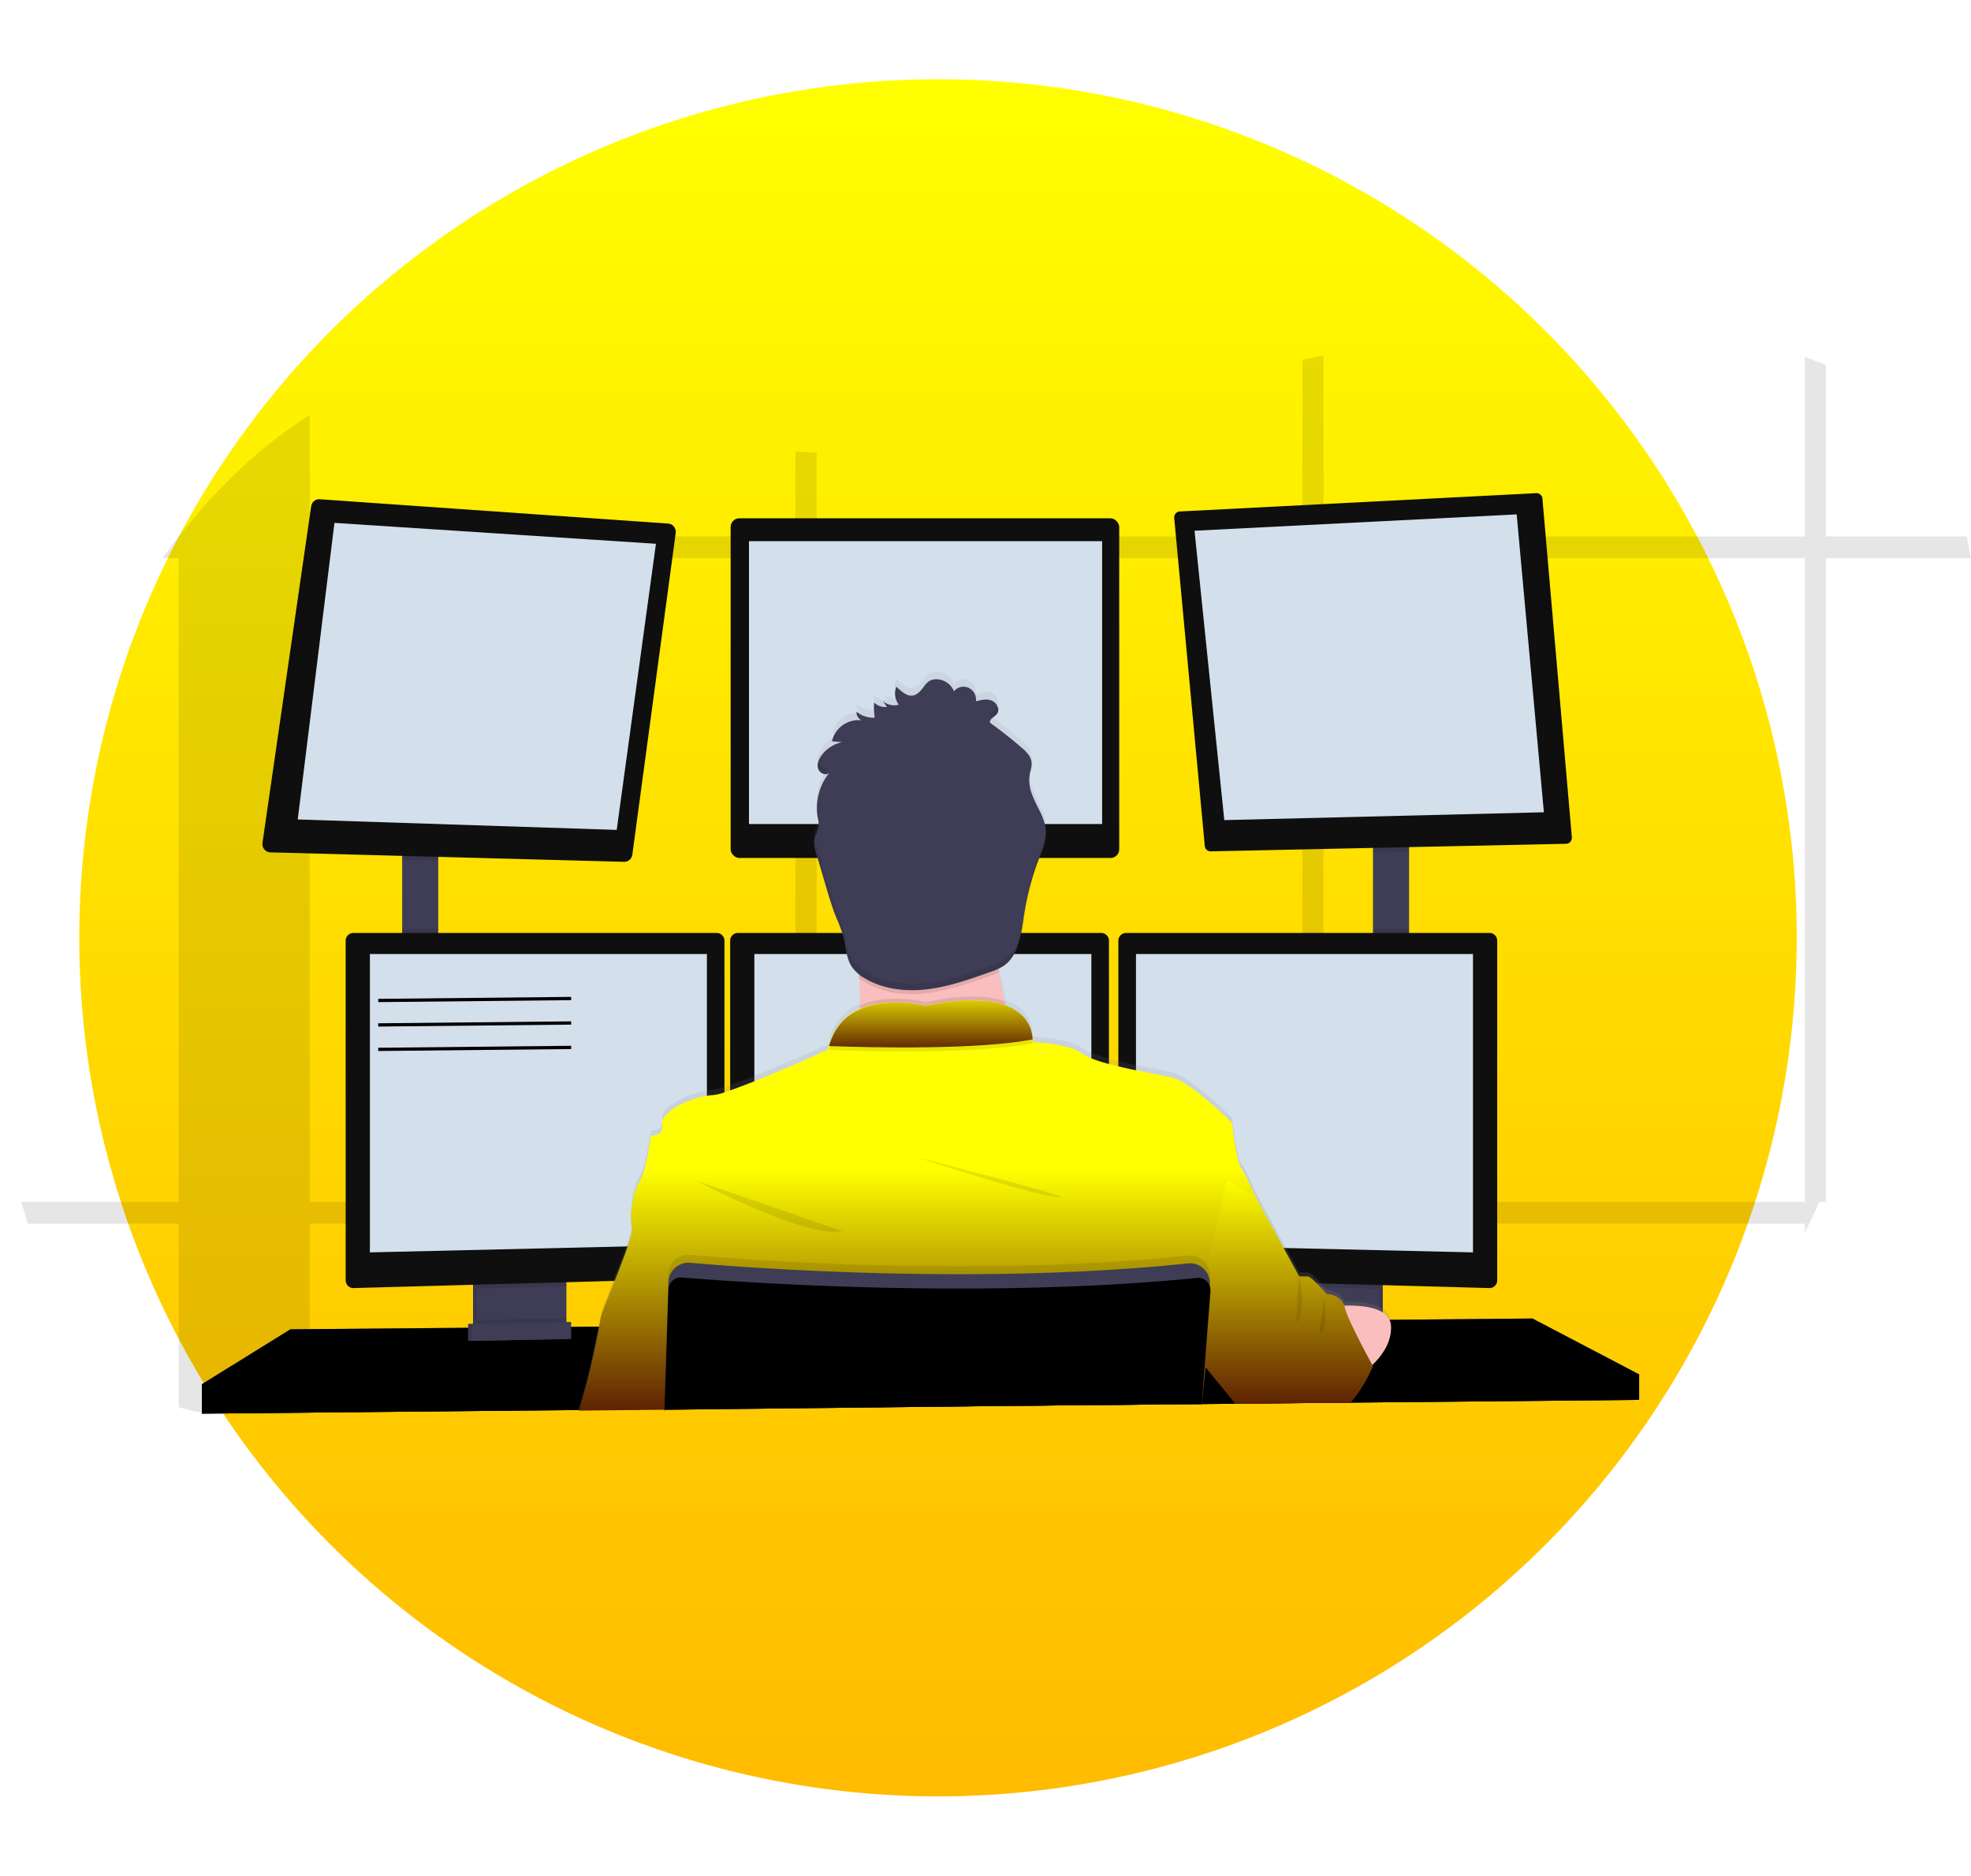 <svg xmlns="http://www.w3.org/2000/svg" xmlns:xlink="http://www.w3.org/1999/xlink" width="745.947" height="710" viewBox="0 0 745.947 710">
  <defs>
    <linearGradient id="linear-gradient" x1="0.5" x2="0.5" y2="1" gradientUnits="objectBoundingBox">
      <stop offset="0" stop-color="#ff0"/>
      <stop offset="1" stop-color="#fb0"/>
    </linearGradient>
    <filter id="Ellipse_80" x="0" y="0" width="710" height="710" filterUnits="userSpaceOnUse">
      <feOffset dx="10" dy="20" input="SourceAlpha"/>
      <feGaussianBlur stdDeviation="10" result="blur"/>
      <feFlood flood-opacity="0.161"/>
      <feComposite operator="in" in2="blur"/>
      <feComposite in="SourceGraphic"/>
    </filter>
    <linearGradient id="linear-gradient-2" x1="0.5" y1="1" x2="0.5" y2="-0.001" gradientUnits="objectBoundingBox">
      <stop offset="0" stop-color="gray" stop-opacity="0.251"/>
      <stop offset="0.54" stop-color="gray" stop-opacity="0.122"/>
      <stop offset="1" stop-color="gray" stop-opacity="0.102"/>
    </linearGradient>
    <linearGradient id="linear-gradient-3" x1="0.5" x2="0.5" y2="1" gradientUnits="objectBoundingBox">
      <stop offset="0" stop-color="#ff0"/>
      <stop offset="0.025" stop-color="#ffff03"/>
      <stop offset="0.414" stop-color="#ff0"/>
      <stop offset="1" stop-color="#5e2203"/>
    </linearGradient>
    <linearGradient id="linear-gradient-4" x1="0.5" x2="0.5" y2="1" gradientUnits="objectBoundingBox">
      <stop offset="0" stop-color="#ff0"/>
      <stop offset="1" stop-color="#5e2203"/>
    </linearGradient>
  </defs>
  <g id="Group_34" data-name="Group 34" transform="translate(-993 -108)">
    <g transform="matrix(1, 0, 0, 1, 993, 108)" filter="url(#Ellipse_80)">
      <circle id="Ellipse_80-2" data-name="Ellipse 80" cx="325" cy="325" r="325" transform="translate(20 10)" fill="url(#linear-gradient)"/>
    </g>
    <g id="undraw_programming_2svr" transform="translate(1001 242.513)">
      <g id="Group_16" data-name="Group 16" transform="translate(0)" opacity="0.1">
        <path id="Path_160" data-name="Path 160" d="M156.891,134.417V512.478l-30.416.341a61.438,61.438,0,0,1-19.164-2.834V180.411h.05C122.3,161.457,139.049,145.641,156.891,134.417Z" transform="translate(-47.678 -111.85)"/>
        <path id="Path_161" data-name="Path 161" d="M786.481,181.041H101.958q3.054-4.184,6.208-8.16v-.059H784.778Q785.762,176.85,786.481,181.041Z" transform="translate(-48.534 -104.26)"/>
        <path id="Path_162" data-name="Path 162" d="M645.82,119.122v316.77h-2.494q-1.94,4.206-3.83,8.249c-.56,1.194-1.121,2.366-1.667,3.539V116.125Q641.975,117.5,645.82,119.122Z" transform="translate(37.216 -115.465)"/>
        <path id="Path_163" data-name="Path 163" d="M481.911,115.574V511.906l-7.99.089V117.265C476.572,116.686,479.231,116.115,481.911,115.574Z" transform="translate(10.988 -115.574)"/>
        <path id="Path_164" data-name="Path 164" d="M316.528,146.344V508.054l-7.983.089V145.951C311.211,146.129,313.877,146.232,316.528,146.344Z" transform="translate(-15.476 -109.57)"/>
        <path id="Path_165" data-name="Path 165" d="M736.445,383.131q-1.94,4.206-3.83,8.249H58.49q-1.387-4.073-2.587-8.249Z" transform="translate(-55.904 -62.697)"/>
      </g>
      <rect id="Rectangle_84" data-name="Rectangle 84" width="13.653" height="42.775" transform="translate(144.206 187.065)" fill="#3f3d56"/>
      <rect id="Rectangle_85" data-name="Rectangle 85" width="13.653" height="45.253" transform="translate(511.624 184.839)" fill="#3f3d56"/>
      <path id="Path_166" data-name="Path 166" d="M609.666,334.049v9.644L500.5,344.731l-1.164.022-41.489.393-.992.015-12.611.111h-.374L367,346.007l-126.185,1.209h-.108l-32.083.311-.345.007-142.561,1.35V337.758l33.521-20.772,67.257-.579,1.437-.007.474-.008,1.437-.022,32.292-.275,1.444-.007.46-.007,1.437-.007,10.354-.089.273-.007,25.545-.223h.208l199.327-1.736,4.879-.037h.489l3.722-.037,27.054-.23,1.437-.022,1.329-.015h.69l8.414-.067,1.667-.022,2.235-.015,7.006-.067,11.116-.1,1.437-.015,2.5-.015h.467l53.683-.475Z" transform="translate(2.677 51.698)" fill="#65617d"/>
      <path id="Path_167" data-name="Path 167" d="M609.666,334.049v9.644L500.5,344.731l-1.164.022-41.489.393-.992.015-12.611.111h-.374L367,346.007l-126.185,1.209h-.108l-32.083.311-.345.007-142.561,1.35V337.758l33.521-20.772,67.257-.579,1.437-.007.474-.008,1.437-.022,32.292-.275,1.444-.007.46-.007,1.437-.007,10.354-.089.273-.007,25.545-.223h.208l199.327-1.736,4.879-.037h.489l3.722-.037,27.054-.23,1.437-.022,1.329-.015h.69l8.414-.067,1.667-.022,2.235-.015,7.006-.067,11.116-.1,1.437-.015,2.5-.015h.467l53.683-.475Z" transform="translate(2.677 51.698)"/>
      <path id="Path_168" data-name="Path 168" d="M237.235,406.7v18.168a4.561,4.561,0,0,1-2.515,4.11,4.2,4.2,0,0,1-1.8.445l-25.078.549a4.2,4.2,0,0,1-1.94-.423,4.551,4.551,0,0,1-2.565-4.132V406.7Z" transform="translate(-32.311 -58.039)" fill="#3f3d56"/>
      <path id="Path_169" data-name="Path 169" d="M237.235,406.7v18.168a4.561,4.561,0,0,1-2.515,4.11,4.2,4.2,0,0,1-1.8.445l-25.078.549a4.2,4.2,0,0,1-1.94-.423,4.551,4.551,0,0,1-2.565-4.132V406.7Z" transform="translate(-32.311 -58.039)" opacity="0.1"/>
      <path id="Path_170" data-name="Path 170" d="M238.474,406.7v18.168a4.561,4.561,0,0,1-2.515,4.11,4.2,4.2,0,0,1-1.8.445l-25.078.549a4.2,4.2,0,0,1-1.94-.423,4.551,4.551,0,0,1-2.565-4.132V406.7Z" transform="translate(-32.113 -58.039)" fill="#3f3d56"/>
      <rect id="Rectangle_86" data-name="Rectangle 86" width="33.894" height="23.368" transform="translate(481.445 348.662)" fill="#3f3d56"/>
      <rect id="Rectangle_87" data-name="Rectangle 87" width="33.894" height="23.368" transform="translate(481.445 348.662)" opacity="0.1"/>
      <rect id="Rectangle_88" data-name="Rectangle 88" width="33.894" height="23.368" transform="translate(480.008 348.662)" fill="#3f3d56"/>
      <path id="Path_171" data-name="Path 171" d="M144.724,164.657v4.251l-13.652-.363v-3.887Z" transform="translate(13.135 22.4)" opacity="0.1"/>
      <path id="Path_172" data-name="Path 172" d="M291.029,173.894l-16.4,121.663a3.121,3.121,0,0,1-3.14,2.752l-131.352-3.516-2.493-.067a3.052,3.052,0,0,1-2.276-1.117,3.261,3.261,0,0,1-.713-2.5l18.417-127.361a3.114,3.114,0,0,1,3.262-2.693l131.826,9.214a3.051,3.051,0,0,1,2.206,1.16,3.256,3.256,0,0,1,.669,2.46Z" transform="translate(-43.307 -106.586)" fill="#0f0f0f"/>
      <path id="Path_173" data-name="Path 173" d="M110.893,61.423,97,173.687l120.717,3.954,14.845-108.31Z" transform="translate(7.683 1.998)" fill="#d4dfec"/>
      <rect id="Rectangle_89" data-name="Rectangle 89" width="147.066" height="128.585" rx="3.302" transform="translate(268.516 61.685)" fill="#0f0f0f"/>
      <path id="Path_282" data-name="Path 282" d="M0,0H133.651V107.071H0Z" transform="translate(275.457 70.342)" fill="#d4dfec"/>
      <path id="Path_174" data-name="Path 174" d="M461.458,162.8v2.812l-13.652.289v-3.1Z" transform="translate(63.819 22.033)" opacity="0.1"/>
      <path id="Path_175" data-name="Path 175" d="M582.584,289.423a2.33,2.33,0,0,1-.575,1.691,2.184,2.184,0,0,1-1.58.742l-134.513,2.871a2.24,2.24,0,0,1-2.249-2.07L432.1,168.561a2.334,2.334,0,0,1,.53-1.714,2.188,2.188,0,0,1,1.568-.786L567.7,159.207l1.437-.074a2.23,2.23,0,0,1,2.314,2.077Z" transform="translate(4.295 -106.966)" fill="#0f0f0f"/>
      <path id="Path_176" data-name="Path 176" d="M389.579,64.922,511.5,58.735l10.3,112.761-120.954,2.967Z" transform="translate(54.501 1.467)" fill="#d4dfec"/>
      <path id="Path_177" data-name="Path 177" d="M563.879,289.423a2.331,2.331,0,0,1-.575,1.691,2.184,2.184,0,0,1-1.58.742L548.99,159.207l1.437-.074a2.231,2.231,0,0,1,2.314,2.077Z" transform="translate(23 -106.966)" opacity="0.1"/>
      <path id="Path_178" data-name="Path 178" d="M156.35,161.054,140.132,294.794l-2.493-.067a3.052,3.052,0,0,1-2.276-1.117,3.261,3.261,0,0,1-.713-2.5l18.417-127.361A3.114,3.114,0,0,1,156.35,161.054Z" transform="translate(-43.307 -106.587)" opacity="0.1"/>
      <rect id="Rectangle_91" data-name="Rectangle 91" width="13.653" height="12.671" transform="translate(144.206 217.169)" opacity="0.1"/>
      <path id="Path_179" data-name="Path 179" d="M189.328,299.588v3.687l-33.894.935v-4.622Z" transform="translate(17.033 49.066)" opacity="0.1"/>
      <path id="Path_180" data-name="Path 180" d="M305.141,301.075V425.854a2.925,2.925,0,0,1-2.766,2.93l-137.711,3.783h-.036a2.922,2.922,0,0,1-2.838-2.93V301.075a2.922,2.922,0,0,1,2.838-2.93H302.3a2.922,2.922,0,0,1,2.838,2.93Z" transform="translate(-38.96 -79.492)" fill="#0f0f0f"/>
      <path id="Path_181" data-name="Path 181" d="M164.664,298.145V432.568h-.036a2.922,2.922,0,0,1-2.838-2.93V301.075a2.922,2.922,0,0,1,2.838-2.93Z" transform="translate(-38.96 -79.492)" opacity="0.1"/>
      <path id="Path_182" data-name="Path 182" d="M120.541,197.692H248.085V307.671l-127.543,2.967Z" transform="translate(11.45 28.928)" fill="#d4dfec"/>
      <rect id="Rectangle_92" data-name="Rectangle 92" width="13.653" height="12.923" transform="translate(511.624 217.169)" opacity="0.1"/>
      <path id="Path_183" data-name="Path 183" d="M454.445,299.588v4.755l-33.894-.935v-3.82Z" transform="translate(59.457 49.066)" opacity="0.1"/>
      <path id="Path_184" data-name="Path 184" d="M557.253,301.075V429.638a2.921,2.921,0,0,1-2.874,2.93h0l-137.74-3.784a2.925,2.925,0,0,1-2.766-2.93V301.075a2.922,2.922,0,0,1,2.838-2.93H554.386A2.921,2.921,0,0,1,557.253,301.075Z" transform="translate(1.379 -79.492)" fill="#0f0f0f"/>
      <path id="Path_185" data-name="Path 185" d="M537.871,301.075V429.638a2.921,2.921,0,0,1-2.874,2.93h0V298.145h0a2.921,2.921,0,0,1,2.874,2.93Z" transform="translate(20.761 -79.492)" opacity="0.1"/>
      <path id="Path_186" data-name="Path 186" d="M498.025,197.692H370.482V307.671l127.543,2.967Z" transform="translate(51.445 28.928)" fill="#d4dfec"/>
      <path id="Path_187" data-name="Path 187" d="M430.576,301.075V425.854a2.925,2.925,0,0,1-2.766,2.93L290.1,432.568h0a2.921,2.921,0,0,1-2.874-2.931V301.075a2.922,2.922,0,0,1,2.838-2.93H427.737A2.922,2.922,0,0,1,430.576,301.075Z" transform="translate(-18.888 -79.492)" fill="#0f0f0f"/>
      <path id="Path_188" data-name="Path 188" d="M245.976,197.692H373.519V307.671l-127.543,2.967Z" transform="translate(31.522 28.928)" fill="#d4dfec"/>
      <path id="Path_189" data-name="Path 189" d="M609.666,330.56V340.2L500.5,341.242l-1.164.022-41.489.393-.992.015-12.611.111h-.374L367,342.518l-126.185,1.209h-.108l-32.083.311-.345.007L65.722,345.4V334.269l145.514-.987h.345l29.454-.208h.137l203.408-1.387h.208l.122-.007h.338l3.442-.022h1.049l53.525-.371,3.162-.015.7-.007Z" transform="translate(2.677 55.187)"/>
      <ellipse id="Ellipse_38" data-name="Ellipse 38" cx="36.883" cy="38.079" rx="36.883" ry="38.079" transform="translate(305.4 153.681)" fill="#fbbebe"/>
      <path id="Path_190" data-name="Path 190" d="M237.7,495.308a.944.944,0,0,1,.072-.26c.719-2.663,2-7.166,2.953-10.764.122-.445.237-.883.345-1.3,1.056-4.058,3.111-13.561,4.254-19.488.4-2.085.719-3.709.783-4.525.144-1.254,2.307-6.617,4.757-12.782,1.717-4.332,3.593-9.065,4.965-13.057a46.644,46.644,0,0,0,2.105-7.307,3.9,3.9,0,0,0,0-1.58,11.228,11.228,0,0,1-.345-2.6h0c-.165-4.6,1.164-11.87,3.219-14.919,2.515-3.709,4.311-17.552,4.311-17.552s3.722.556,4.311-2.619a4.713,4.713,0,0,0,.072-1.039,5.679,5.679,0,0,0-.065-.823c-.64-4.629,10.577-9.555,16.886-10.616a13.681,13.681,0,0,1,2.156-.208,19.06,19.06,0,0,0,4.491-1.068q1.006-.319,2.156-.742c2.644-.92,5.806-2.137,9.162-3.472,12.618-5.052,27.894-11.87,27.894-11.87.108-.527.23-1.031.366-1.528A20.376,20.376,0,0,1,344.3,341.152h0v-1.484c0-2.559-.108-5.193-.216-7.819,0-.512-.043-1.024-.072-1.536v-.838c0-.519-.05-1.039-.079-1.55l-.129-.1a12.028,12.028,0,0,1-2.8-3.116,11.487,11.487,0,0,1-1.02-2.226c-.9-2.515-1.107-5.319-1.71-7.975l-.129-.549a63.6,63.6,0,0,0-2.874-7.849c-1.588-4.021-2.81-8.16-4.024-12.352q-1.107-3.806-2.235-7.626l-1.135-3.887c-.216-.742-.431-1.484-.6-2.226h0a10.158,10.158,0,0,1-.187-1.039h0a7.65,7.65,0,0,1,.172-3.42q.419-1.137.948-2.226a5.979,5.979,0,0,0,.359-1.024h0a2.3,2.3,0,0,0,.057-.237,4.322,4.322,0,0,0,.079-.8,14.118,14.118,0,0,0-.374-2.886.055.055,0,0,1,0-.037,1.939,1.939,0,0,0-.036-.2,19.505,19.505,0,0,1-.259-2.226,21.67,21.67,0,0,1,2.493-11.551l.136-.267a18.788,18.788,0,0,1,1.322-2.062h0a10.373,10.373,0,0,1,.719-.905c-1.006.994-2.659.556-3.593-.512a2.676,2.676,0,0,1-.4-.556,2.858,2.858,0,0,1-.165-.334c-.036-.089-.065-.185-.094-.282-.5-1.818.374-3.754,1.523-5.23a13.384,13.384,0,0,1,4.124-3.487h0a2.751,2.751,0,0,1,.288-.156,12.072,12.072,0,0,1,1.9-.786h0a10.55,10.55,0,0,1,1.171-.326l-2.666-.252-1.078-.1a10.509,10.509,0,0,1,9.341-8.094h.776a8.166,8.166,0,0,1,1.128.1,3.306,3.306,0,0,1-1.9-3.212,10.144,10.144,0,0,0,6.6,2.27h.273a22.964,22.964,0,0,1-.244-2.426h0a25.382,25.382,0,0,1,0-3.309,5.947,5.947,0,0,0,4.872,1.677l-1.495-2.151a6.675,6.675,0,0,0,4.714,1.521l.345-.037a4.891,4.891,0,0,0,.855-.171h.065c-.137-.178-.259-.363-.381-.556l-.043-.089a7.281,7.281,0,0,1-.718-1.55,5.028,5.028,0,0,1-.172-.645h0a6.687,6.687,0,0,1,.323-4.043c2.321,2,4.865,4.74,7.9,2.671s3.14-5.868,7.9-5.482a7.353,7.353,0,0,1,6.043,4.54,4.747,4.747,0,0,1,5.511-1.3,5.114,5.114,0,0,1,2.788,5.111c1.976-.512,4.1-1.016,6-.245s3.119,3.272,2.041,4.941a1.07,1.07,0,0,1-.1.148c-.884,1.18-2.838,1.825-2.63,3.309l.3.223.934.7q5.5,4.1,10.706,8.605c1.782,1.543,3.679,3.4,3.8,5.809a6.61,6.61,0,0,1-.172,1.758h0c-.115.579-.273,1.157-.4,1.736a14.931,14.931,0,0,0-.244,4.488h0c.05.438.115.868.194,1.306,1.1,5.735,5.54,10.467,5.978,16.321v.415a13.621,13.621,0,0,1-.05,1.877c-.331,3.561-1.926,6.981-3.219,10.386-.079.208-.158.415-.23.623a106.1,106.1,0,0,0-5.03,20.891q-.532,3.778-1.437,7.485A20.1,20.1,0,0,1,401,322.442a11.789,11.789,0,0,1-2.414,2.226,13.274,13.274,0,0,1-1.9,1.046v.045c.079.453.144.905.223,1.358.043.237.079.475.122.742h0a.1.1,0,0,0,0,.044c.6,3.509,1.293,6.944,2.019,10.208l.366,1.625c9.054,3.375,10.124,10.289,10.189,12.938a7.387,7.387,0,0,1,0,1.061s13.652.371,19.042,4.451a14.451,14.451,0,0,0,3.241,1.706,58.3,58.3,0,0,0,6.647,2.144c1.157.312,2.364.616,3.593.912,2.156.512,4.441,1.009,6.647,1.484,5.885,1.224,11.425,2.226,14.235,2.967,6.7,1.751,22.038,16.929,22.038,16.929s1.8,15.312,3.593,17.545,5.03,10.082,5.03,10.082l11.885,21.818,5.03,9.177h3.233a5.477,5.477,0,0,1,2.307,1.558c.855.786,1.8,1.766,2.637,2.656l1.38,1.521.862.987s5.224.133,6.639,4.4c4.254-.126,9.478.163,13.135,1.855a10.061,10.061,0,0,1,1.437.8,6.434,6.434,0,0,1,3.1,5.267c0,.423,0,.846,0,1.261-.259,5.616-3.8,10.289-7.056,13.435l.23.423s-.108.267-.316.742c-.057.141-.129.3-.208.475h0c-.424.935-1.1,2.337-1.983,3.976a46.945,46.945,0,0,1-6.877,9.77l-.208.223-41.489.393-.122-.148-8.048-9.911-4-4.926-.122-.156-.115,1.18-.388,3.932-.934,9.5-.05.475v.126l-.108,1.1.079-1.1h-.208l-76.885.742L270.3,494.945v.623h-.1v-.623l-32.155.356Z" transform="translate(-26.812 -95.815)" fill="url(#linear-gradient-2)"/>
      <path id="Path_191" data-name="Path 191" d="M391.756,354.2s-71.5,8.9-64.67,0c2.472-3.22,3.154-12.76,3.018-23.628-.043-3.3-.158-6.721-.323-10.126-.79-16.321-2.695-32.27-2.695-32.27s62.514-30.416,55.329-6.306c-2.874,9.74-1.933,23.42.251,36.262.64,3.746,1.38,7.418,2.156,10.905q2.841,12.757,6.934,25.164Z" transform="translate(-12.582 -84.545)" fill="#fbbebe"/>
      <path id="Path_192" data-name="Path 192" d="M391.756,345.174s-71.5,8.9-64.67,0c2.472-3.22,3.154-12.76,3.018-23.628,10.9-4.807,24.768-1.224,24.768-1.224,14.6-3,23.964-2.418,29.949-.312q2.841,12.757,6.934,25.164Z" transform="translate(-12.582 -75.519)" opacity="0.1"/>
      <path id="Path_193" data-name="Path 193" d="M270.237,475.031v-.623l126.192-1.417,76.885-.742h.216l-.079,1.1.108-1.1h.136v-.126l.984-9.978.374-3.776.115-1.179.1-.987,4.441-15.29,4.441-15.267,3.736-12.856,5.705-19.644s-3.234-7.789-5.03-10.015S484.97,365.7,484.97,365.7s-15.334-15.082-22.038-16.818c-2.81-.742-8.357-1.728-14.249-2.967-2.206-.46-4.469-.95-6.647-1.484-1.229-.289-2.436-.594-3.593-.9a61.723,61.723,0,0,1-6.647-2.122,14.7,14.7,0,0,1-3.233-1.7c-5.281-4-18.517-4.451-19.027-4.451h0a.32.32,0,0,1,0-.052v-.067a7.842,7.842,0,0,0,0-.935,6.145,6.145,0,0,0-.065-1.039.964.964,0,0,0-.05-.371c-.036-.267-.079-.549-.144-.846a3.811,3.811,0,0,0-.086-.393,13.04,13.04,0,0,0-.9-2.589c-.05-.119-.115-.245-.172-.364a13.594,13.594,0,0,0-1.222-1.951c-.093-.126-.194-.26-.3-.386a14.289,14.289,0,0,0-1.954-1.958c-.194-.156-.4-.319-.6-.467a3.356,3.356,0,0,0-.366-.267l-.64-.43-.6-.356c-.525-.3-1.078-.586-1.681-.861-.187-.089-.388-.171-.589-.252s-.517-.208-.783-.312h-.043l-.539-.223c-.41-.141-.826-.267-1.265-.393l-.668-.178-.719-.171-.719-.156c-.719-.148-1.487-.282-2.292-.386l-.819-.1-.841-.089-.869-.074-1.236-.074-1.437-.052a86.911,86.911,0,0,0-18.863,2.072,50.356,50.356,0,0,0-13.113-1.248h-.625l-.719.044h-.46l-.927.089a6.679,6.679,0,0,0-.934.111c-.309.044-.632.082-.941.134l-.474.082c-.467.082-.941.171-1.437.275q-.237.044-.474.111c-.625.141-1.25.312-1.868.5-.309.089-.618.193-.927.3a4.85,4.85,0,0,0-.46.163l-.46.171-.453.185-.539.223c-.273.119-.539.245-.8.378-.151.067-.3.141-.445.223s-.295.148-.431.23a19.949,19.949,0,0,0-4.462,3.249l-.366.363-.359.378c-.122.126-.237.26-.352.393a17.55,17.55,0,0,0-1.308,1.669c-.115.156-.223.312-.331.475a19.949,19.949,0,0,0-1.236,2.166c-.093.178-.18.364-.266.542a24.762,24.762,0,0,0-1.437,3.895q-.2.742-.366,1.484s-15.212,6.929-27.83,11.944c-3.356,1.335-6.517,2.545-9.162,3.457-.769.267-1.487.512-2.156.742a18.682,18.682,0,0,1-4.491,1.068,13.7,13.7,0,0,0-2.156.208c-5.8.972-15.736,5.193-16.821,9.429a2.821,2.821,0,0,0-.072,1.039v.082c.719,5.193-4.311,4.451-4.311,4.451s-1.8,13.724-4.311,17.434c-1.818,2.671-3.061,8.628-3.219,13.123h0a15.006,15.006,0,0,0,.316,4.177v.1c.287.994-.4,3.709-1.574,7.188-1.272,3.821-3.126,8.568-4.908,13.049-2.687,6.766-5.217,12.908-5.375,14.258-.065.6-.251,1.677-.51,3.064-1.049,5.653-3.377,16.417-4.527,20.772-.855,3.249-2.1,7.7-2.953,10.757a1.068,1.068,0,0,1-.072.26l32.213-.326v.623h.057Z" transform="translate(-26.77 -75.279)" fill="url(#linear-gradient-3)"/>
      <path id="Path_194" data-name="Path 194" d="M275.92,376.348s40.958,21.885,55.688,19.288Z" transform="translate(-20.697 -64.037)" opacity="0.1"/>
      <path id="Path_195" data-name="Path 195" d="M347.774,368.915s39.88,13.353,53.173,15.208S347.774,368.915,347.774,368.915Z" transform="translate(-9.199 -65.506)" opacity="0.1"/>
      <path id="Path_196" data-name="Path 196" d="M396.532,335.471c-20.838,3.962-60.071,3.108-77.029,2.507,6.216-23,36.524-15.178,36.524-15.178C393.543,315.07,396.417,331.109,396.532,335.471Z" transform="translate(-13.723 -75.03)" opacity="0.1"/>
      <path id="Path_197" data-name="Path 197" d="M396.532,334.232c-20.838,3.962-60.071,3.108-77.029,2.508,6.216-23,36.524-15.178,36.524-15.178C393.543,313.831,396.417,329.87,396.532,334.232Z" transform="translate(-13.723 -75.275)" fill="url(#linear-gradient-4)"/>
      <path id="Path_198" data-name="Path 198" d="M481.262,416.565s24.546-3.895,25.027,7.233-12.517,18.9-12.517,18.9Z" transform="translate(12.162 -56.22)" fill="#fbbebe"/>
      <path id="Path_199" data-name="Path 199" d="M382.609,318.131a33.116,33.116,0,0,1-3.233,1.291c-7.746,2.76-15.557,5.542-23.712,6.551s-16.714.119-23.827-4.08a20.607,20.607,0,0,1-2.156-1.447c-.79-16.321-2.695-32.27-2.695-32.27s62.514-30.416,55.329-6.306C379.454,291.61,380.424,305.29,382.609,318.131Z" transform="translate(-12.525 -84.545)" opacity="0.1"/>
      <path id="Path_200" data-name="Path 200" d="M346.669,227.583a6.64,6.64,0,0,1-5.978-1.3l1.495,2.144a5.968,5.968,0,0,1-4.872-1.669,26.1,26.1,0,0,0,.23,5.749,10.212,10.212,0,0,1-6.869-2.226,3.291,3.291,0,0,0,1.9,3.2,10.326,10.326,0,0,0-11.209,7.945l3.751.356a13.211,13.211,0,0,0-7.5,4.726c-1.15,1.484-2.026,3.383-1.523,5.193s2.932,2.967,4.254,1.677a21.212,21.212,0,0,0-4.383,16.907,11.073,11.073,0,0,1,.331,3.9,33.722,33.722,0,0,1-1.358,3.479c-.719,2.166-.036,4.518.6,6.677l3.37,11.439c1.222,4.132,2.436,8.272,4.031,12.27a62.141,62.141,0,0,1,2.874,7.8c.905,3.591.941,7.522,2.874,10.66a14.476,14.476,0,0,0,5.159,4.7c7.106,4.2,15.693,5.089,23.827,4.08s15.938-3.791,23.676-6.551a21.924,21.924,0,0,0,4.915-2.226c5.353-3.62,6.546-11.024,7.545-17.545a102.262,102.262,0,0,1,5.238-21.365c1.566-4.073,3.593-8.2,3.248-12.567-.438-5.794-4.879-10.49-5.978-16.187a14.543,14.543,0,0,1,.05-5.764,13.488,13.488,0,0,0,.568-3.487c-.122-2.389-2.019-4.229-3.8-5.764q-5.8-5-11.971-9.451c-.208-1.484,1.746-2.122,2.63-3.294,1.25-1.654-.043-4.28-1.94-5.052s-4.024-.267-6,.245a4.918,4.918,0,0,0-2.782-5.088,4.636,4.636,0,0,0-5.518,1.3,7.35,7.35,0,0,0-6.05-4.51c-4.764-.386-4.857,3.375-7.9,5.445s-5.562-.66-7.9-2.648A7.065,7.065,0,0,0,346.669,227.583Z" transform="translate(-14.503 -95.341)" fill="#3f3d56"/>
      <path id="Path_201" data-name="Path 201" d="M506.6,446.637s-.64,1.573-1.818,3.85a51.284,51.284,0,0,1-6.467,9.77l-.194.215h-1.164l-41.489.393h-.992l-.122-.148-8.048-9.859-3.032-3.717-.122-.156-.259-.312-.144-.178-.187-.23-5.9-7.226,2.156-9.273,3.672-15.623.093-.378.719-2.967.51-2.225,1.71-7.255,5.863-24.963,10.419,5.564,10.987,20.03,5.9,10.757h3.233c.611,0,2.012,1.217,3.42,2.619.5.5,1.006,1.024,1.437,1.484,1.279,1.365,2.292,2.537,2.292,2.537s5.238.119,6.647,4.377a5.34,5.34,0,0,1,.18.631,30.489,30.489,0,0,0,1.818,4.866c.927,2.085,2.091,4.451,3.269,6.818,2.192,4.34,4.419,8.472,5.238,9.971l.1.185Z" transform="translate(5.025 -64.036)" fill="url(#linear-gradient-4)"/>
      <path id="Path_202" data-name="Path 202" d="M472.23,408.5l-.072,1.061v.074l-.122,1.706-.956,13.732-1.157,16.543-.331,4.659-.718,9.971v.126l-76.885.742-126.171,1.41v.623h-.1v-.831l.323-10.653.618-20.816.532-17.649.05-1.758a7.918,7.918,0,0,1,2.531-5.595,7.417,7.417,0,0,1,5.675-1.95c3.392.3,7.8.66,13.063,1.046l2.156.163c30.416,2.181,86.629,5,143.351,1.484,1.193-.067,2.393-.141,3.593-.23,8.8-.571,17.583-1.306,26.285-2.226a7.424,7.424,0,0,1,6.051,2.157,7.952,7.952,0,0,1,2.284,6.174Z" transform="translate(-22.329 -59.39)" opacity="0.1"/>
      <path id="Path_203" data-name="Path 203" d="M265.786,458.649v-.623l126.192-1.417,76.885-.742h.216v-.126l.718-9.97.309-4.451,1.178-16.773.927-13.279v-.326a8.125,8.125,0,0,0-.079-1.832.227.227,0,0,0,0-.074,7.839,7.839,0,0,0-1.437-3.442,7.468,7.468,0,0,0-6.769-2.967c-8.7.92-17.49,1.654-26.285,2.226-1.2.089-2.4.163-3.593.23-56.723,3.479-112.935.66-143.351-1.484l-2.156-.163c-5.267-.386-9.672-.742-13.063-1.046a7.618,7.618,0,0,0-8.077,6.328,8.406,8.406,0,0,0-.129,1.217l-.489,16.439-.668,20.824-.316,10.653v.831Z" transform="translate(-22.318 -58.896)" fill="#3f3d56"/>
      <path id="Path_204" data-name="Path 204" d="M472.431,412.284l-.884,11.372-1.315,16.951-.331,4.243-.719,9.5-.043.475v.126h0l-.108,1.1.079-1.1H468.9l-76.885.742L265.8,457.106V456.9l.352-10.653.719-20.816.46-13.836a4.748,4.748,0,0,1,2.2-3.895,4.378,4.378,0,0,1,2.716-.668c1.509.126,3.363.275,5.526.438,3.514.267,7.847.579,12.891.9,9.341.608,21.061,1.261,34.491,1.8,37.365,1.484,87.807,1.981,135.72-2.352,2.156-.193,4.383-.408,6.56-.623a4.377,4.377,0,0,1,2.5.49,3.7,3.7,0,0,1,.618.4,4.529,4.529,0,0,1,1.437,1.825,2.7,2.7,0,0,1,.18.453A4.8,4.8,0,0,1,472.431,412.284Z" transform="translate(-22.315 -57.976)"/>
      <path id="Path_205" data-name="Path 205" d="M238.474,419.894v2.366a4.561,4.561,0,0,1-2.515,4.11l-28.814.571a4.551,4.551,0,0,1-2.565-4.132v-2.226Z" transform="translate(-32.113 -55.431)" opacity="0.1"/>
      <path id="Path_206" data-name="Path 206" d="M190.141,320.422l-37.544.742v-6.432l37.544-.742Z" transform="translate(16.579 51.912)" fill="#3f3d56"/>
      <path id="Path_207" data-name="Path 207" d="M190.141,320.422l-37.544.742v-6.432l37.544-.742Z" transform="translate(16.579 51.912)" opacity="0.1"/>
      <path id="Path_208" data-name="Path 208" d="M191.38,320.422l-37.544.742v-6.432l37.544-.742Z" transform="translate(16.777 51.912)" fill="#3f3d56"/>
      <g id="Group_17" data-name="Group 17" transform="translate(300.409 126.589)" opacity="0.1">
        <path id="Path_209" data-name="Path 209" d="M342.7,224.493a7.352,7.352,0,0,1-1.358-3.22,7.256,7.256,0,0,0,.3,3.413A6.283,6.283,0,0,0,342.7,224.493Z" transform="translate(-310.65 -221.273)"/>
        <path id="Path_210" data-name="Path 210" d="M334.672,228.528a26.871,26.871,0,0,1-.266-2.745c0,.912,0,1.832,0,2.752Z" transform="translate(-311.746 -220.382)"/>
        <path id="Path_211" data-name="Path 211" d="M385.126,249.774a14.029,14.029,0,0,1,.259-1.966,13.748,13.748,0,0,0,.575-3.479,4.72,4.72,0,0,0-.115-.786c-.122.683-.316,1.365-.46,2.04a14.652,14.652,0,0,0-.259,4.191Z" transform="translate(-303.638 -216.873)"/>
        <path id="Path_212" data-name="Path 212" d="M372.237,230.225l.783.586a14.3,14.3,0,0,0,1.847-1.647,2.8,2.8,0,0,0,.273-2.7,2.235,2.235,0,0,1-.273.475C373.983,228.111,372.029,228.757,372.237,230.225Z" transform="translate(-305.695 -220.248)"/>
        <path id="Path_213" data-name="Path 213" d="M321.423,235.564a9.321,9.321,0,0,0-.625,1.691,12.8,12.8,0,0,1,3.593-1.4Z" transform="translate(-313.924 -218.449)"/>
        <path id="Path_214" data-name="Path 214" d="M330.066,228.975a10.629,10.629,0,0,1-1.351-.912,3.252,3.252,0,0,0,.065.875,8.262,8.262,0,0,1,1.286.037Z" transform="translate(-312.658 -219.932)"/>
        <path id="Path_215" data-name="Path 215" d="M402.533,265.321c-.295,3.6-1.919,7.062-3.233,10.475a102.217,102.217,0,0,0-5.238,21.373c-1,6.521-2.156,13.924-7.545,17.537a21.217,21.217,0,0,1-4.908,2.226c-7.746,2.767-15.557,5.542-23.712,6.55s-16.714.126-23.827-4.073a14.528,14.528,0,0,1-5.159-4.7c-1.918-3.138-1.954-7.07-2.874-10.66a62.229,62.229,0,0,0-2.874-7.8c-1.588-3.991-2.81-8.16-4.024-12.263q-1.689-5.72-3.37-11.447a21.951,21.951,0,0,1-.819-3.524,13.692,13.692,0,0,0,.819,5.749q1.682,5.735,3.37,11.447c1.214,4.132,2.436,8.272,4.024,12.263a62.227,62.227,0,0,1,2.874,7.8c.905,3.591.941,7.522,2.874,10.66a14.527,14.527,0,0,0,5.159,4.7c7.114,4.2,15.693,5.082,23.827,4.073s15.938-3.783,23.712-6.55a21.217,21.217,0,0,0,4.908-2.226c5.353-3.613,6.546-11.017,7.545-17.537a102.217,102.217,0,0,1,5.238-21.373c1.566-4.065,3.593-8.2,3.248-12.567C402.547,265.41,402.533,265.366,402.533,265.321Z" transform="translate(-314.872 -212.568)"/>
        <path id="Path_216" data-name="Path 216" d="M316.389,263.987v-.082a10.71,10.71,0,0,0-.33-3.895,20.356,20.356,0,0,1-.28-2.463,20.946,20.946,0,0,0,.28,4.689C316.173,262.814,316.3,263.4,316.389,263.987Z" transform="translate(-314.732 -214.105)"/>
        <path id="Path_217" data-name="Path 217" d="M318.537,248.5a20.58,20.58,0,0,1,1.875-2.723c-1.315,1.3-3.744.141-4.254-1.662a4.462,4.462,0,0,0,0,2.226,3.189,3.189,0,0,0,2.379,2.159Z" transform="translate(-314.689 -216.76)"/>
      </g>
      <path id="Path_218" data-name="Path 218" d="M473.039,406.7s2.278,8.531,0,15.95S473.039,406.7,473.039,406.7Z" transform="translate(10.684 -58.039)" opacity="0.1"/>
      <path id="Path_219" data-name="Path 219" d="M481.526,413.966s.956,10.831-1.2,12.752S481.526,413.966,481.526,413.966Z" transform="translate(11.897 -56.603)" opacity="0.1"/>
      <line id="Line_17" data-name="Line 17" y1="0.742" x2="73.012" transform="translate(135.146 243.467)" fill="none" stroke="#000" stroke-miterlimit="10" stroke-width="1.239"/>
      <line id="Line_18" data-name="Line 18" y1="0.734" x2="73.012" transform="translate(135.146 252.726)" fill="none" stroke="#000" stroke-miterlimit="10" stroke-width="1.239"/>
      <line id="Line_19" data-name="Line 19" y1="0.742" x2="73.012" transform="translate(135.146 261.977)" fill="none" stroke="#000" stroke-miterlimit="10" stroke-width="1.239"/>
    </g>
  </g>
</svg>
